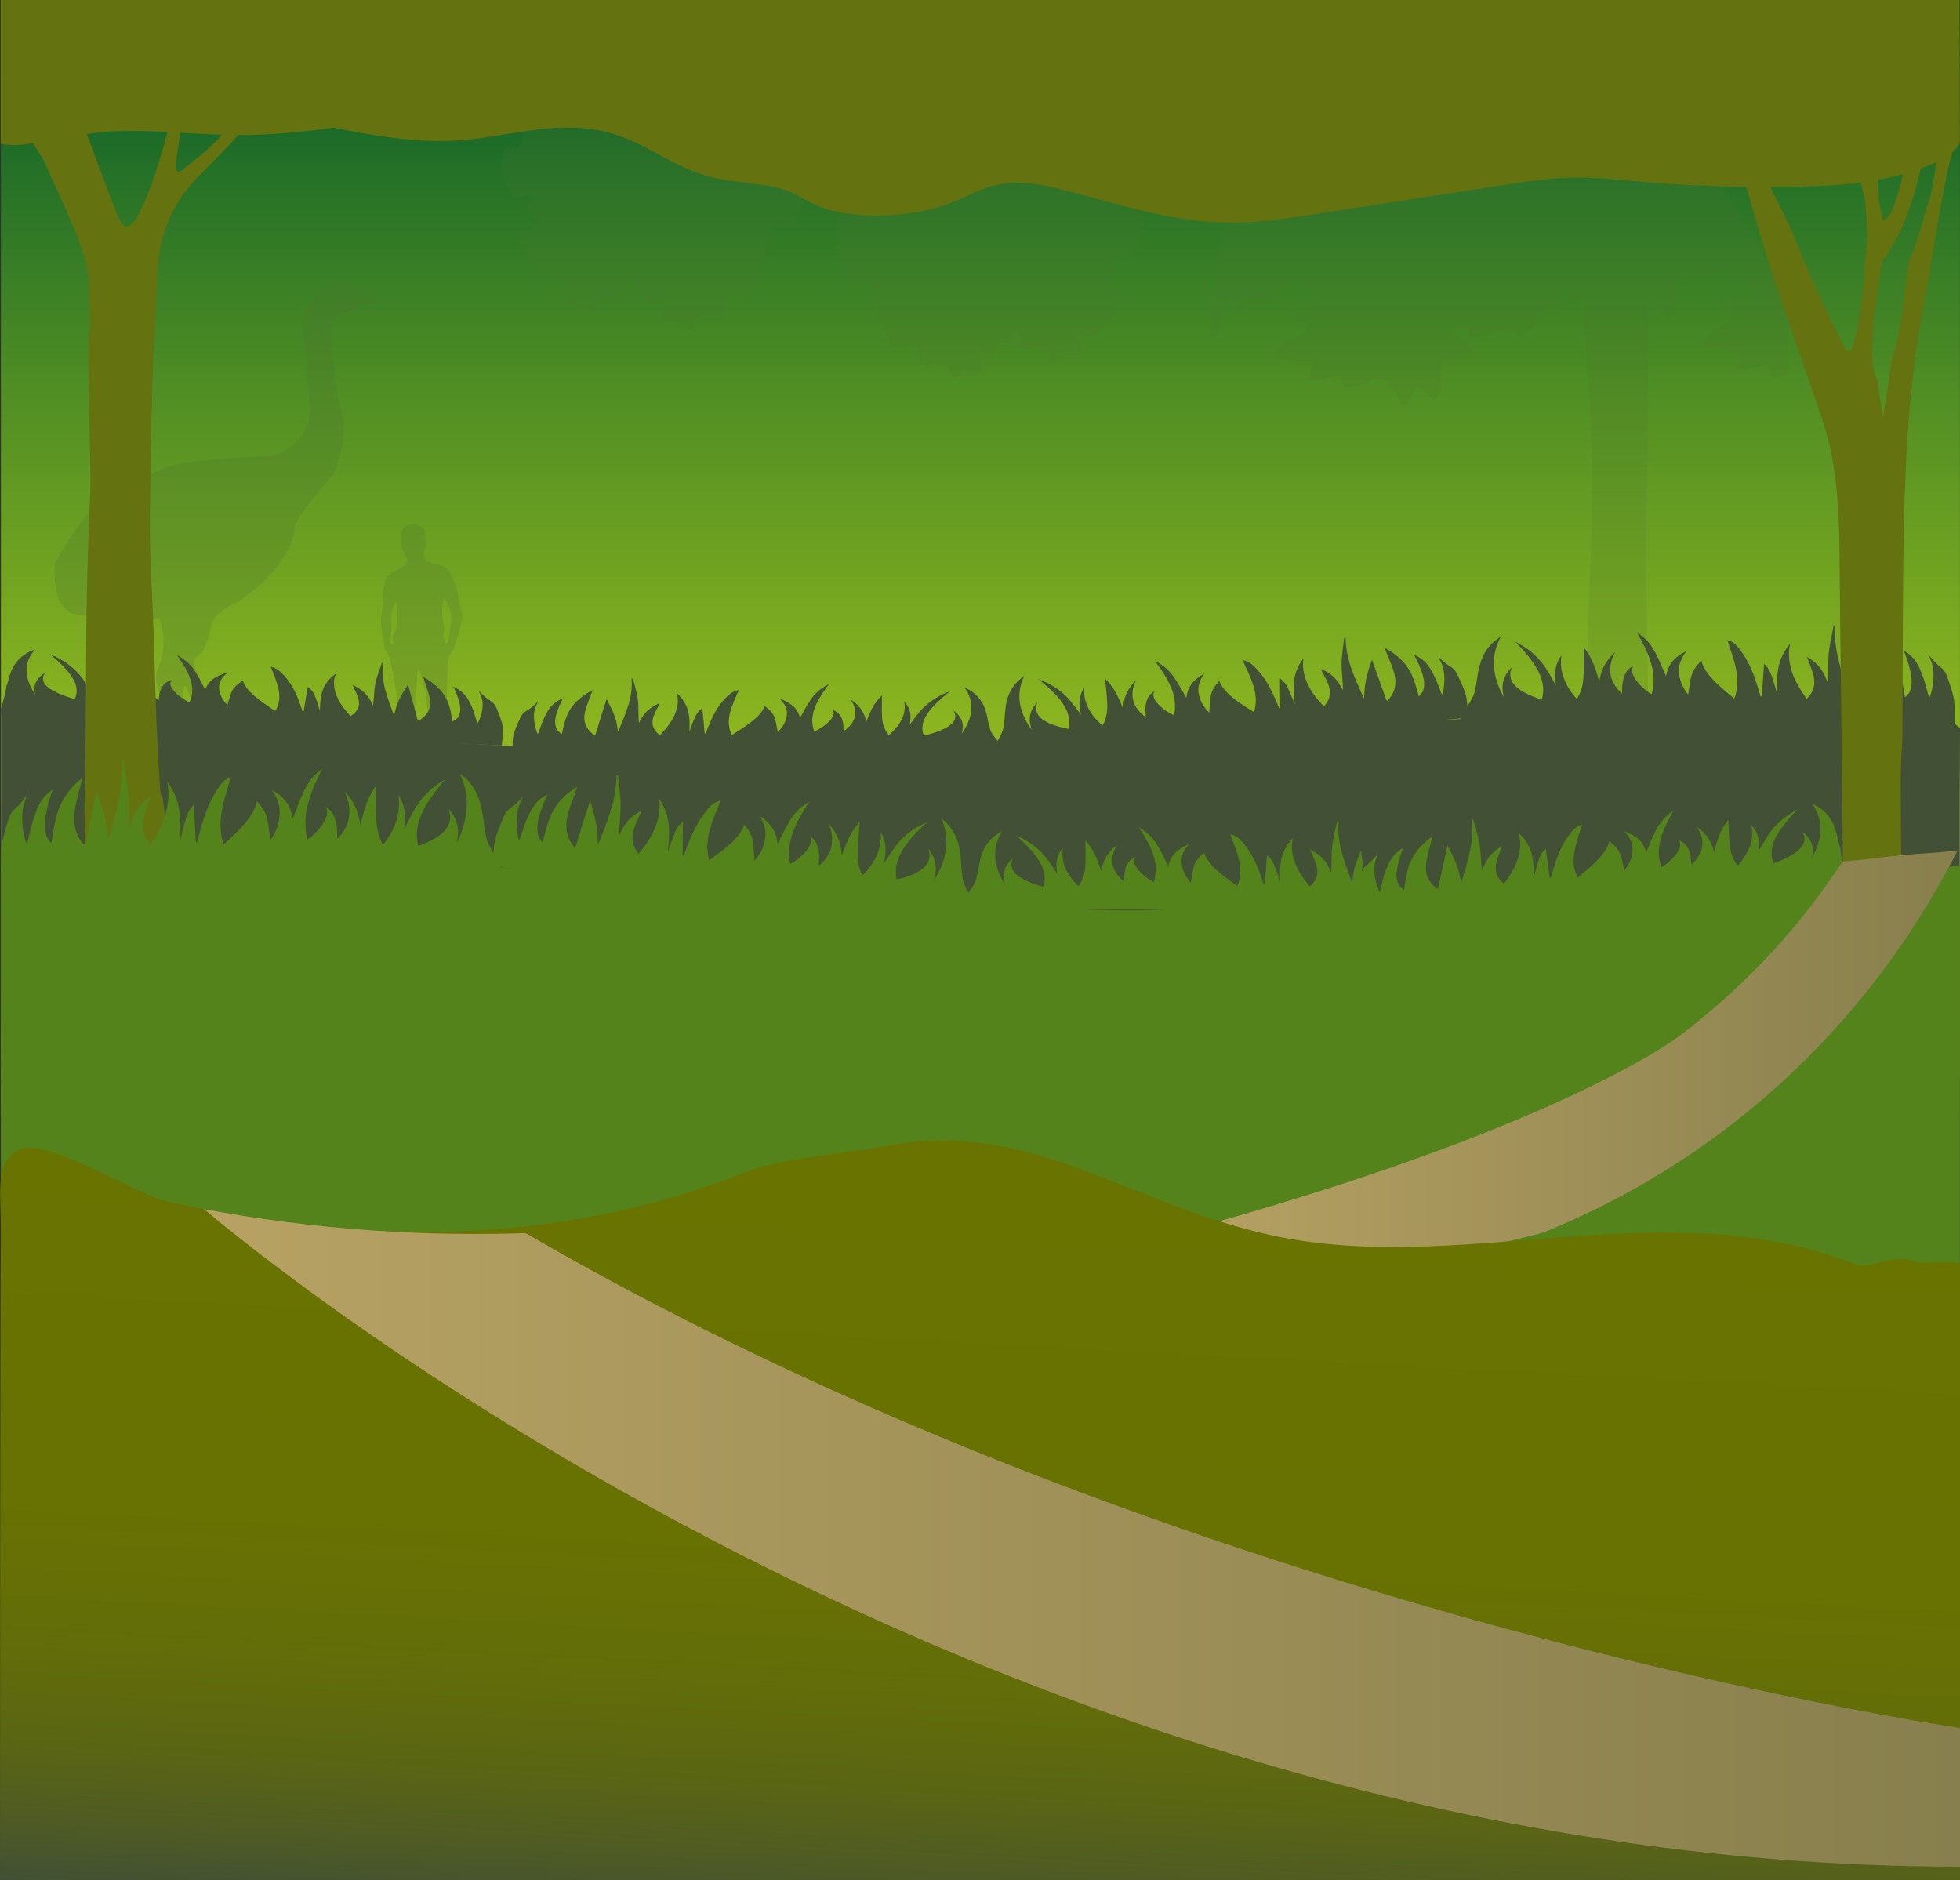 <?xml version="1.0" encoding="utf-8"?>
<!-- Generator: Adobe Illustrator 20.1.0, SVG Export Plug-In . SVG Version: 6.00 Build 0)  -->
<svg version="1.1" xmlns="http://www.w3.org/2000/svg" xmlns:xlink="http://www.w3.org/1999/xlink" x="0px" y="0px"
	 viewBox="0 0 1440.5 1382" style="enable-background:new 0 0 1440.5 1382;" xml:space="preserve">
<rect x="0" y="0" width="1440.5" height="1382" fill="#333333" stroke="none"/>
<style type="text/css">
	.st0{fill:url(#SVGID_1_);}
	.st1{opacity:0.25;enable-background:new    ;}
	.st2{fill:#4D752F;}
	.st3{opacity:0.16;fill:#4D752F;enable-background:new    ;}
	.st4{fill:#64720F;}
	.st5{fill:#425035;}
	.st6{fill:#54831B;}
	.st7{fill:url(#SVGID_2_);}
	.st8{fill:url(#SVGID_3_);}
	.st9{fill:url(#SVGID_4_);}
</style>
<g id="Layer_1">
	
		<linearGradient id="SVGID_1_" gradientUnits="userSpaceOnUse" x1="720.567" y1="109.549" x2="720.567" y2="902" gradientTransform="matrix(1 0 0 -1 0 902)">
		<stop  offset="0" style="stop-color:#E3FF15;stop-opacity:0.8"/>
		<stop  offset="1" style="stop-color:#00582B"/>
	</linearGradient>
	<polygon class="st0" points="0.7,0 1440.4,0 1440.5,792.5 0.7,792.5 	"/>
	<g class="st1">
		<path class="st2" d="M278.9,221c-2.5-3.1-4.4-7.1-15-8.1c0,0-11.1-11.1-26.1-2.6c0,0-15.2,10.7-15.2,27.8c0,0-1.3,4.4,1.5,12.6
			c0,0,2.3,41,3.9,47.5c1.6,6.5-3.4,30.7-29.1,37.1c0,0-67.5,1.4-81.5,10.2c-14,8.8-40.4,1.1-77,68.5c0,0-5.9,50,32.8,35.5
			c0,0,16.3-8,21,0.6c4.7,8.6,22.8,4.1,22.8,4.1s8,18.9-1.5,38.1c0,0-2.8,6.2,1.9,17.5c4.7,11.4,4.5,29.9,4.5,29.9
			c-0.5,3.7-5.6,6.4-7.9,9.2s1.2,5,0.7,4.5c-0.5-0.5,0.2-2,0.8-2.6c0.6-0.6,5-2.5,5-2.5c4.5-3.8,3.6,1.6,3.6,1.6l-1,5.7
			c0,5.4,8.5,6,8.5,6s7.2,8.8,8.2,12.1c1.1,3.3,6.3,2.6,6.3,2.6c1.8,2.4,6.4,3,6.4,3c3.3,3.3,4.1,0,4.1,0
			c0.4-10.9-7.8-11.5-7.8-11.5c-5.2-4.2-2.6-2.7-5.1-5.2c-2.5-2.5,0.5-1.4,0.5-1.4c6.1,2.8,6.6,1.2,13.4,2.3
			c6.8,1.1,10.5-2.8,10.5-2.8c10.4,0,9.5-1.3,9.5-1.3c-3.7-6-8.8-7.7-16.3-6.4c-7.5,1.3-12.7-0.8-12.7-0.8s2.9-1.4,5.1-2.3
			c2.2-1,6.8-4.4,6.8-4.4c1.3-4.5-7.6-3.8-7.6-3.8c-4.3,4.3-13.4,4.7-13.4,4.7s-2.3-1.2-2.3-7.8s-1.2-15-1.2-15s3.4-0.7,5-3.7
			c1.6-2.9,1.7-1.6,2.3,0.6s-0.5,4.9-0.5,4.9s-0.5,5.2,4,4.2c4.4-1.1,10.3,6,10.3,6l10,2.7c5.6-2.2,12,1.1,12,1.1
			c2.9-7.5-8.8-9-8.8-9l22-1.1l-0.4-3.3c-1.1-5.6-10.4-4.9-10.4-4.9l-11.7,0.9c0,0,8.4-5.6,6.9-8.5c-1.6-2.9-5.8-0.9-5.8-0.9
			s-6,2.9-8.4,4.1c-2.3,1.2-5.3-0.1-5.3-0.1s-20-29.2-12.9-33.5c7.2-4.3,10-18.8,10-18.8c0-14.3,20.1-21.7,20.1-21.7
			c33.2-21.7,42.1-45.9,42.1-54.2s28.7-39.8,28.7-39.8c13.4-33.8,5.4-41.8,1.9-64.1c-3.5-22.3-3.4-46.6-3.4-46.6s1.6-6.1,8.4-7.7
			s13.9-5.6,13.9-5.6s4.9-2.1,12.4-1.4C278.2,223.4,281.4,224.1,278.9,221z M139.1,518.6c-3.4,3.4-3.2,2.9-4,2.1
			c0,0-2.1-13.8,1.1-17C136.3,503.7,142.5,515.2,139.1,518.6z"/>
		<g>
			<g id="Wgju50.tif">
				<g>
					<path class="st2" d="M307,492.8c-0.1,1.2-0.2,2.5-0.3,3.7c-0.2,2.7-0.3,5.5-0.6,8.2c-0.3,3.8-0.9,7.6-1,11.4
						c-0.2,5.4,0,10.9,0.1,16.3c0.1,4.9,0.2,9.8,0.4,14.7c0.1,1.7,0.6,3.3,1,5c0.4,2,0.8,4.1,1.3,6.1c0.6,2.7,1.2,5.3,1.8,8
						c0.2,0.8,0.1,1.7,0.1,2.6c-0.1,3.7-0.1,3.7-3.9,3.9c-1,0.1-2.2,0.5-3,1.2c-2.2,1.9-7.9,2.8-10.3,1.4c-0.4-0.3-0.8-1.1-0.8-1.6
						c0.1-0.7,0.5-1.6,1.1-1.9c6-3.7,4.7-9.4,3.8-14.8c-0.9-5.6-2.5-11-3.5-16.6c-0.7-3.9-1.3-7.8-1.1-11.7
						c0.7-14.9-2.5-29.2-5.3-43.6c-0.4-2.2-2-4.1-3-6.1c-0.4-0.8-1.2-1.7-1.2-2.5c-0.8-9.1-4.4-17.8-1.8-27.3
						c1.2-4.7,0.3-9.9,0.8-14.8c0.5-6.1,2.1-11.7,8.4-14.6c2.2-1,4.2-2.3,6.3-3.5c2.7-1.6,3.3-4.2,2.3-7c-0.6-1.8-1.8-3.4-2.7-5.2
						c-0.2-0.4-0.7-0.8-0.7-1.2c-0.3-3.2-0.9-6.5-0.7-9.8c0.2-3.4,2.5-6.2,5.3-7.4c2.2-0.9,5.6-0.6,7.9,0.5c2.8,1.4,5.5,3.6,4.8,7.8
						c-0.2,1.1,0.8,2.4,0.8,3.5c0,1.9,0,4-0.8,5.5c-2.4,4.6-1.4,9.1,4.2,10.5c2.4,0.6,4.8,1.4,7.2,2c3.7,1,6.2,3.3,7.7,6.8
						c2.2,5.5,5.1,10.6,5.2,16.9c0.1,3.6,1.9,7.2,2.6,10.9c0.4,2.3,0.4,4.8-0.1,7c-1.4,5.9-3.2,11.6-5,17.4
						c-0.5,1.7-1.4,3.4-2.4,4.8c-3.7,5.2-3.1,11-3.1,16.9c0,9.6-0.5,19.1-0.8,28.7c-0.3,7.4-0.5,14.8-1.2,22.1
						c-0.4,4.1-0.5,8.2,0.4,12.2c0.1,0.6,0.3,1.2,0.1,1.7c-1,4.4-0.1,7.8,4,10.3c1.6,1,1,3-1,3.3c-3.4,0.5-7,1.4-10.2-1.2
						c-0.7-0.5-1.8-0.8-2.7-0.8c-2.8,0.1-3.3-1.6-3-3.7c0.3-2.6,0.8-5-0.6-7.8c-0.7-1.4,0.7-3.8,1.2-5.7c0.3-1.3,0.9-2.6,0.9-3.9
						c-0.1-5.4-0.4-10.7-0.5-16.1c0-0.8-0.1-1.6,0-2.3c0.6-3.6,0.3-7-0.9-10.6c-1.3-4.2-0.7-8.9-1.6-13.3c-1.2-5.7-3-11.2-4.6-16.7
						C307.6,492.7,307.3,492.8,307,492.8z M326.3,439.8c-0.2,0.8-0.3,1.2-0.4,1.6c-1.9,7.2-0.4,14.2,0.6,21.3
						c0.2,1.2,0.2,2.9-0.4,3.6c-2,2.3-2.3,4.7-1.8,7.4c3.6,0.4,5-1.6,5.5-4.4c0.6-3.7,0.8-7.4,1.6-11
						C332.9,451.4,330.5,445.6,326.3,439.8z M291.2,441.8c-1.8,4.2-3.9,7.5-3.6,11.8c0.2,2.7,0.4,5.5,0.2,8.2
						c-0.2,3.2-0.8,6.5-1,9.7c-0.1,0.8,0.6,1.6,1,2.4c0.3-0.1,0.6-0.2,0.9-0.3c0.1-0.6,0.3-1.3,0.2-1.9c-0.9-2.6-0.2-4.6,1-7
						c1.3-2.6,1.9-5.8,2-8.7C291.9,451.5,291.4,447.1,291.2,441.8z"/>
				</g>
			</g>
			<g>
				<path class="st2" d="M320.1,467.8c0.6,1.3,1.3,2.5,2.3,3.7c-0.3-2,0.2-4,1.3-5.7c0.3-0.4,0.8-0.9,1.2-0.7c0.4,0.1,0.5,0.6,0.7,1
					c1,3.3,1.9,6.9,0.7,10.2c-1.3-2.7-2.5-5.4-3.3-8.3c1.1,1.9,1.9,4.1,2.3,6.3"/>
			</g>
			<g>
				<path class="st2" d="M287.7,476.4c2.1-6.7,5.4-13,9.8-18.5"/>
			</g>
		</g>
	</g>
	<path class="st3" d="M1159.5,658.7c0.5-11.5,1.2-23.1,1.6-34.6c1-25.5,1.9-51,2.9-76.4c1.5-39.2,3-78.3,4.3-117.5
		c0.9-25,1.7-50,2.1-75c0.2-14.7-0.4-29.3-1.2-44c-1.3-22.5-3.2-45.1-4.9-67.6c-0.5-5.7-0.6-11.5,0.5-17.2c0.7-3.3-0.3-4.7-3.2-5.6
		c-0.5-0.2-1.2-0.3-1.8-0.5c-1.8-0.4-3.8-0.2-5.2-1.2c-1.9-1.4,0-4-0.3-6.1c-0.2-1.5-1-1.9-2-2.1c-2.7-0.5-6,3.2-6.2,7.3
		c0,0.7,0.1,1.5,0.1,2.2c0.2,2,1.8,4.4,0.2,6c-1.3,1.5-3.5,0.4-5.2,0.5c-2,0.1-4,0.3-5.9,0.9c-2.9,0.9-5,3-6.4,6.1
		c-0.5,1.3-1,2.6-1.6,3.9c-1.9,5-5.4,7.5-9.7,8.9c-1.2,0.4-2.3,0.2-3.2-1.2c-0.4-0.5-0.8-1.1-1.2-1.6c-2.5-3.3-5.6-3.9-8.7-2
		c-6.4,4-13.4,4.4-20.3,6c-0.6,0.2-1.2,0.2-1.8,0.2c-2.8,0.1-4-1.7-3.5-5c0.2-1.2,0.5-2.3,1-3.9c-5.1,0-9.6,1.6-14,2.6
		c-0.6,1.9,0.3,2.1,0.9,2.5c2.4,1.6,5,3.1,7.4,4.8c2.8,1.9,5.2,4.5,7.1,7.7c2.2,3.7,1.5,5.9-2.2,6.3c-2.6,0.3-5.2,0.1-7.8,0.2
		c-2,0.1-4,0-6,0.3c-5.7,1-7.1,3.3-6.4,10.2c0.3,2.9,0.5,5.7,0.5,8.6c0.2,3.3-0.9,6.1-2.2,8.9c-1.1,2.2-2.9,2.9-4.6,1.6
		c-1.5-1.2-2.8-2.6-4.2-4c-5.5-5.6-8.3-5-11.7,2.6c-0.7,1.7-1.2,3.5-2.5,4.9c-1.5,1.6-3.5,1.6-4.7-0.3c-0.5-0.7-0.9-1.6-1.4-2.3
		c-0.5-1-0.9-2.2-1.4-3.2c-5.3-11.4-12-14.5-22.1-9.6c-4.6,2.3-9.2,3.3-14,3.5c-0.6,0-1.2,0-1.8,0c-1.4-0.1-2.1-1.1-2.6-2.6
		c-0.5-1.9,1-4.8-1.2-5.7c-1.3-0.5-3.1,0.5-4.7,0.8c-4,0.8-7.8,1.6-11.8,2.4c-0.8,0.2-1.6,0.5-2.3,0.5c-2.6,0.1-4-2.4-3.1-5.4
		c0.7-2,1.6-3.9,2.2-5.9c0.5-1.6-0.2-2.8-1.6-2.9c-5.4-0.2-10.8-0.2-16.2-1.2c-3-0.6-5.9-1.3-8.8-2.1c-1-0.2-1.9-0.9-2-2.3
		c-0.2-1.3,0.5-2.3,1.3-3c4.6-4,9.4-7.2,14.5-10c2.9-1.6,5.7-3.2,8.5-4.7c-0.4-3.1-2.3-4.4-3.7-5.9c-1.6-1.8-3.3-3.5-4.8-5.4
		c-1.5-1.9-1-3.5,1-4.2c3.1-1.1,6.3-1.1,9.5-1.2c1.6-0.1,3.7,0.7,4.5-0.9c1.2-2.2-0.9-3.9-1.8-5.6c-2.2-4.4-4.4-8.5-6.8-12.7
		c-1.3-2.3-2.3-2.6-4.7-1.6c-5.5,2.4-10.4,6.1-15,10.4c-1.2,1.2-2.3,2.6-2.7,4.6c-0.3,1.2-0.7,2.3-1.2,3.3c-0.9,1.8-2.6,2.4-4.2,1.5
		c-1.1-0.6-2-1.5-3-2.3c-0.8-0.7-1.6-1.6-2.3-2.3c-4.4-3.8-7.6-3.1-10.6,2.3c-0.6,1.2-1.1,2.6-1.8,3.8c-1.8,3.2-4.2,3.4-6.4,0.5
		c-1.1-1.4-1.9-3.1-3-4.5c-1.9-2.4-4.1-3.8-6.9-3.6c-1.6,0.1-2.4,1.2-1.6,2.7c4.2,8.2,1.9,16.2-0.2,24.3c-0.4,1.5-1.6,2.1-2.8,2.3
		c-0.9,0.2-1.9,0.4-2.9,0.6c0-2.2,0.1-4.4,0-6.5c-0.3-6.4,0.6-12.5,2.3-18.4c1-3.5,1.4-7,1.2-10.6c-0.7-16.6,2.5-32.6,7.5-47.9
		c3.7-11.3,10.7-19,20.2-23.2c2.8-1.2,5.6-2.5,8.4-3.7c6.9-3,12.7-8.1,17.8-14.3c3.9-4.7,6.8-10.1,9.2-15.9
		c3.4-8,8.1-13.7,15.6-15.3c2.6-0.5,4.3-2.3,5.4-5.1c0.8-1.7,1.6-3.4,2.6-4.8c2.3-3.3,4.7-4,8-2.4c2.3,1.1,4.3,2.6,6.5,3.7
		c3.3,1.7,6,0,6.5-4.4c0.3-2.3,0.2-4.8,0.2-7.2c0-2.4,0-4.8,0-7.2c0.2-6.5,1.8-8.9,7.2-10.3c2.7-0.7,5.5-1,8.2-1.7
		c1.6-0.4,3.1-0.9,4.6-1.6c2.8-1.3,3.4-4.9,1.4-7.6c-0.4-0.5-0.9-1.1-1.3-1.5c-4.2-3.3-8-7.3-13-8.8c-0.8-0.2-1.6-0.5-2.3-1
		c-2.5-1.4-3.2-4.5-1.4-7.1c2.8-4.3,6.6-7.1,11-8.1c5.7-1.3,11.4-2.2,17.2-3.1c1.8-0.3,3.6-0.1,5.4-0.1c2.7,0,5.1,1.2,7.1,3.3
		c1,1.1,1.9,2.5,3,3.5c3.3,3.1,3.6,7.3,3.1,11.7c-0.4,3.6-2.1,5.6-5.2,5.7c-1.8,0.1-3.6-0.1-5.4-0.5c-2.8-0.8-5.5-0.8-8.3-0.6
		c-1.2,0.1-2.3,0.6-3.3,1.6c-1.2,1.2-1.7,2.7-1.3,4.5c0.3,1.4,0.9,2.6,1.3,4c1.1,4,0.2,6.4-3,8.2c-1.2,0.7-2.6,1.2-3.9,1.9
		c-3.9,2.3-4.2,5-1.2,8.9c1.5,1.9,3.3,3.4,5.1,5c1.9,1.6,3.9,3.4,5.7,5.3c2.6,2.6,3.1,6,1.8,9.8c-1.1,3.1-2.2,6.2-3.2,9.3
		c-1.2,3.9-0.1,5.9,3.4,6.2c3.8,0.3,7.6,0.2,11.3-1.6c1.6-0.8,3.4-1.5,5.1-2c3.6-1.1,6.3,0.2,8.2,3.9c0.9,1.6,1.4,3.4,2.3,5.1
		c1.6,3.3,3.7,4,6.6,2.2c3.1-1.9,5.4-4.9,7.1-8.5c1.9-4.2,3.4-8.7,4.4-13.4c0.9-4.4,2.9-5.4,6.2-3.2c7.4,4.8,14.7,3.5,22.1,0.4
		c5.1-2.2,9.9-5.2,15.2-6.4c0.8-0.2,1.6-0.5,2.3-0.7c7.3-1.6,13.5,0.3,17.9,8c0.7,1.2,1.3,2.4,2.1,3.5c1.9,2.8,4.4,3,7.1,2.3
		c1-0.3,1.8-1.1,2.3-2.2c0.8-1.4,1.3-3,2.2-4.4c2.8-4.7,5.3-5.7,9.8-3.4c1.3,0.6,2.5,1.5,3.8,2.1c4.4,2,8.1,0.2,9.5-5.4
		c0.9-3.8,2.1-7.3,4.7-9.7c2.8-2.5,6-3.8,9.5-4.2c2.2-0.2,4.4-0.2,6.6,0c3.3,0.2,4.3,1.3,4.7,5.2c0.1,0.9,0,1.9,0.2,2.9
		c0.6,5.1,2.9,6.8,7.2,5.5c0.8-0.2,1.6-0.5,2.3-0.9c4.3-1.9,8.7-1.2,13.1-1.1c1.7,0,2.9,1.3,3.8,3c4.4,8.3,9.6,16,13,25.1
		c0.7,1.9,2,3.6,3.3,5.1c4,4.9,6.3,11,9.2,16.9c0.7,1.4-0.1,3-1.5,3.1c-3.3,0.5-4.8-0.3-6.4-3.8c-1.1-2.3-1.6-4.9-2.3-7.5
		c-1.1-4.8-5.1-7.7-9.2-6.8c-1.2,0.2-2.3,1.9-2.3,3.7c0,1.8,0.5,3.3,1.2,4.7c0.9,1.9,2.2,3.5,3.7,4.7c2.6,1.9,4.7,4.5,6.3,7.5
		c2.3,4.4,6.1,6.3,11.6,3.6c4.3-2.2,5.2-1.9,8.3,2c0.7,0.9,1.4,1.8,1.9,2.8c6.8,13.3,14.8,25.6,22.4,38.3
		c6.7,11.3,13.2,22.9,18.1,35.7c3.5,9.1,5.1,18.6,5.5,28.6c0.2,4.6,0,9.2,0.1,13.7c0,1.7-0.2,3.5,0.2,5.1c1.2,4.9,0.4,9.5-1.3,13.9
		c-2.3-0.6-4.4,0.5-6.4,1c-3.8,0.9-6.4,0.8-6.8-5.7c-0.2-2.7-0.8-3-3.2-2.5c-3.6,0.8-7.1,1.6-10.6,2.3c-1.6,0.3-3.2,0.7-4.7,0.8
		c-4,0.2-5.6-2.4-3.9-6.8c0.6-1.5,1.3-3,1.9-4.5c0.4-1.2-0.3-2.5-1.4-2.6c-0.8-0.1-1.6,0-2.4,0c-6.8,0.3-13.5-1-20.2-2.7
		c-1.3-0.3-2.6-0.9-4-1.6c-1-0.5-1.3-2.8-0.5-3.7c0.5-0.7,1.2-1.3,1.9-1.8c3.3-2.4,6.4-4.9,9.8-7c3.5-2.3,7.2-4,10.9-6.1
		c1.9-1.1,2.1-2.5,0.3-4.3c-1.4-1.4-2.9-2.6-4.1-4.1c-2.4-3-1.6-7.4,1.9-8.5c1.7-0.5,3.6-0.5,5.4-0.6c3.2-0.2,6.4-0.1,9.6-0.2
		c0.9,0,1.3-0.9,1.2-1.9c-0.9-5.7-2.8-7.8-7.5-8.3c-0.8-0.1-1.6-0.1-2.3-0.2c-1.1-0.3-1.8-1.1-1.7-2.5c0-0.9,0.2-1.9,0.2-2.9
		c0-2.4-0.5-3.2-2.4-2.9c-4.7,0.8-9.5,1.6-14.2,2.5c-7.1,1.3-14.2,2.9-21.4,2.3c-1.4-0.1-2.8,0.1-4.1,0.5c-2.9,0.9-3.7,3-3,6.5
		c0.5,2.3,1.7,4.4,1.4,6.9c-0.5,3.6-0.9,7.1-1.6,10.6c-1.2,5.9-4.3,7.1-8.4,3.2c-1.6-1.5-3-3.1-4.6-4.7c-1.2-1.2-2.6-2-4.4-2
		c-1.4,0-2.3,0.9-2.4,2.5c-0.1,2.2-0.1,4.4-0.1,6.5c-0.1,24-0.1,48.1-0.2,72.1c-0.3,30.3-1.1,60.6-1.1,90.9
		c0,34.4,0.2,68.8,1.1,103.2c1.2,48.6,2,97.1,3,145.7c0.1,2.4-0.1,4.8-0.2,7.1c-1.4-1.4-1-3.6-1.6-5.3c-0.3-1-1.2-1.3-1.9-0.9
		c-0.7,0.5-1.3,1.1-1.9,1.8c-4.9,5.7-10.8,8.9-17.3,10.8c-1.9,0.6-4,0.8-5.9,0.8c-5.6-0.1-11.2,0.2-16.7-0.5
		C1165.9,659.4,1162.7,658.8,1159.5,658.7z"/>
	<path class="st4" d="M1238.1,773.2c0.3,0,0.5,0.1,0.8,0.1c2.1,3.1,4.3,6.2,6.4,9.2c0.1,0.2,0.2,0.4,0.2,0.6c-0.3,2.3-0.7,4.5-1,6.8
		c0.7-2.6,4.5-4.6,6.8-6.5c3.2-2.6,6.5-5.3,9.3-8.3c6.5-7,6.4-15.6,10.5-23.7c2.9-5.9,3.5-13.4-0.5-19c-3.2-4.5-9.7-5.2-12.5,0.3
		c-1.7,3.4-3.3,6.7-4.5,10.3c-0.9,2.6-1.2,5.5-2.2,7.9c-1.7,4.5-7.9,8.2-11.6,11.2c-5.4,4.4-9.8,9.2-11.3,16.2
		c-1.5,7.2-0.4,22.6,10.2,21.7c6.3-0.6,8.6-8.3,8.5-13.7C1247.1,781.7,1244.4,772.6,1238.1,773.2L1238.1,773.2z"/>
	<path class="st4" d="M1207.5,179.9"/>
	<path class="st3" d="M632.9,125.1c4.8-0.3,9.6,0.1,14.4,0.4c9.3,0.5,18.5,1,27.8,1.5s18.5,1,27.8,1.5c7,0.4,14,0.8,21.1,1.1
		c16.8,0.8,33.5,1.5,50.3,2.3c15.6,0.7,31.3,1.2,46.9,1.9c0.3,0,0.6,0.1,0.9,0.2c0.4,1.7,0.7,3.5,1.1,5.1c0.5,1.9,0.9,3.7,0.9,5.7
		c0,2.3,0.6,4.4,1.3,6.6c1.1,3.6,3.2,4.8,6.9,4.3c0.3,0,0.6-0.1,0.9-0.2c2.9-1,4.2-0.4,5.3,2.9c2.3,7.1,1.4,13.9-2,20.4
		c-1.3,2.5-2.9,5-4.5,7.4c-2.3,3.5-3.5,3.8-7.7,2.6c-0.8-0.2-1.5-0.5-2.3-0.7c-1.2-0.4-2.2-0.3-3,0.7s-0.8,2.4,0,3.6
		c0.6,0.9,1.5,1.7,2.1,2.6c0.8,1,0.7,2.2-0.4,3c-1,0.8-2.1,1.4-3.2,2c-1.3,0.7-2.2,1.9-2.7,3.3c-1,2.9-0.1,5,2.6,6.3
		c2.3,1.1,4.7,2.1,6.9,3.3c1.5,0.8,2.4,2,2.5,3.8c0.1,1.7-0.6,2.7-2.1,3.3c-0.6,0.2-1.3,0.3-1.9,0.4c-1,0.3-1.6,1-1.6,2.1
		c-0.1,1-0.1,1.9-0.1,2.9c0,1.3-0.5,2.5-1.1,3.6c-3.5,6-7.8,11.3-13.7,15.2c-1.5,1-2.8,2.1-4.3,3.1c-1.3,0.9-2.7,0.9-4,0
		c-1.1-0.7-2-1.5-3.1-2.2c-0.7-0.4-1.5-0.6-2.3-0.1c-0.9,0.6-1.2,1.5-1,2.5c0.2,1.1,0.7,2.1,1.1,3.1c0.7,1.8,1.6,3.5,2.1,5.4
		c0.9,3.2-0.6,5.2-4,5.5c-0.6,0.1-1.3,0.1-1.9,0c-3.3-0.3-6.4,0.6-9,2.6c-2.3,1.7-4.8,2.4-7.7,2.2c-0.3-0.6-0.7-1.3-1-1.9
		c-0.9-6-2.9-7.8-8.7-7.8c-2.7,0-5.4,0.1-8.1,0.1c-1.1,0-2.2-0.1-3.3-0.3c-2.2-0.5-3-1.6-2.5-3.8c0.3-1.4,0.8-2.8,0.7-4.2
		c-0.2-2.4-2.1-4.5-4.5-4.9c-0.9-0.2-2.1,0.6-2.1,1.5c0,1.1,0.2,2.2,0.4,3.3c0.3,2.3-0.4,3.3-2.7,3.5c-1.1,0.1-2.2,0-3.3,0.1
		c-3.5,0.2-4.5,1.1-5.1,4.4c-0.1,0.6-0.1,1.3-0.2,1.9c-0.3,1.4-1.2,2.1-2.7,2.3c-1.8,0.2-3.1-0.6-4.2-1.8c-1.2-1.3-2.3-2.7-3.9-3.5
		c-1.6-0.9-3.4,0.2-3.4,2c0,2.2,1,4,2.7,5.3c0.1,0.9,0.1,1.9,0.3,2.8c0.3,1.6,0.8,3.1,0.6,4.7c-0.2,2-1,2.9-3,3
		c-1.4,0-2.9,0-4.2-0.4c-2.8-0.8-5,0-7,1.9c-0.7,0.6-1.4,1.3-2.2,1.9c-2.4,1.6-4.1,1.3-5.5-1.2c-0.5-0.8-0.8-1.7-1.2-2.6
		c-1.1-2.5-3-4-5.7-4.7c-1.9-0.5-3.7-0.7-5.6-0.2c-2.2,0.6-4.4,0.5-6.6,0.4c-1.5,0-2.8-0.3-4.1-1.1c-0.9-0.5-1.4-1.3-1.3-2.3
		c0.1-0.8,0.3-1.6,0.5-2.3c0-0.8,0.1-1.6,0-2.4c-0.5-4.2-2.8-6.2-7.1-6.2c-1.3,0-2.5,0.2-3.8,0.5c-2.4,0.5-4.8,0.5-7.2,0.3
		c-2.5-0.2-3.9-1.5-3.9-4c-0.1-2.7-0.6-5-2.8-6.8c-1.3-1.1-1-2.5-0.6-4c0.9-3.4-0.2-6-3.3-7.6c-0.3-0.1-0.6-0.3-0.8-0.5
		c-2.2-1.4-2.5-2-1.2-4.3c1.2-2.2,1.1-4.2,0.1-6.4c-0.5-1-1-2-1.5-3c-0.9-1.7-1.5-3.5-1-5.5c1-3.8-3.5-6.4-6.4-5.6
		c-1.1,0.3-2.1,0.6-3.2,1c-2.8,0.9-5.7,0.8-8.6,0.4c-1.6-0.2-2.4-1.6-1.9-3.2c0.4-1.4,1-2.7,1.3-4.1c0.3-1.1,0-2.3-1.2-2.9
		c-2.3-1-3.1-3.1-4-5.2c-1.6-3.9-2.6-7.8-2.5-12.1c0.2-5.4,0.1-10.9,0-16.3c0-2.8,0.4-5.4,2.1-7.7c2.1-2.8,2.9-5.9,2.8-9.4
		c-0.1-5.7,1.4-6.8,6.9-5.9c0.8,0.1,1.6,0.4,2.3,0.4c0.9,0,1.5-0.6,1.8-1.4c0.3-0.9-0.1-1.6-0.9-2c-1.3-0.6-2.7-1-4.1-1.1
		c-1-0.1-1.9-0.1-2.9-0.3c-1.8-0.4-2.4-2.3-1.4-3.7c1.1-1.6,2.8-2.6,4.5-3.4C629.2,129,631.5,127.5,632.9,125.1z"/>
	<path class="st3" d="M575.5,75.2c-4.8-0.3-9.6,0.1-14.4,0.4c-9.3,0.5-18.5,1.1-27.8,1.6s-18.5,1.1-27.8,1.6c-7,0.4-14,0.9-21.1,1.2
		c-16.8,0.9-33.5,1.6-50.3,2.5c-15.6,0.8-31.3,1.3-46.9,2.1c-0.3,0-0.6,0.1-0.9,0.2c-0.4,1.9-0.7,3.8-1.1,5.6
		c-0.5,2.1-0.9,4.1-0.9,6.3c0,2.5-0.6,4.8-1.3,7.3c-1.1,4-3.2,5.3-6.9,4.7c-0.3,0-0.6-0.1-0.9-0.2c-2.9-1.1-4.2-0.4-5.3,3.2
		c-2.3,7.8-1.4,15.3,2,22.4c1.3,2.7,2.9,5.5,4.5,8.1c2.3,3.8,3.5,4.2,7.7,2.9c0.8-0.2,1.5-0.5,2.3-0.8c1.2-0.4,2.2-0.3,3,0.8
		s0.8,2.6,0,4c-0.6,1-1.5,1.9-2.1,2.9c-0.8,1.1-0.7,2.4,0.4,3.3c1,0.9,2.1,1.5,3.2,2.2c1.3,0.8,2.2,2.1,2.7,3.6
		c1,3.2,0.1,5.5-2.6,6.9c-2.3,1.2-4.7,2.3-6.9,3.6c-1.5,0.9-2.4,2.2-2.5,4.2c-0.1,1.9,0.6,3,2.1,3.6c0.6,0.2,1.3,0.3,1.9,0.4
		c1,0.3,1.6,1.1,1.6,2.3c0.1,1.1,0.1,2.1,0.1,3.2c0,1.4,0.5,2.7,1.1,4c3.5,6.6,7.8,12.4,13.7,16.7c1.5,1.1,2.8,2.3,4.3,3.4
		c1.3,1,2.7,1,4,0c1.1-0.8,2-1.6,3.1-2.4c0.7-0.4,1.5-0.7,2.3-0.1c0.9,0.7,1.2,1.6,1,2.7c-0.2,1.2-0.7,2.3-1.1,3.4
		c-0.7,2-1.6,3.8-2.1,5.9c-0.9,3.5,0.6,5.7,4,6c0.6,0.1,1.3,0.1,1.9,0c3.3-0.3,6.4,0.7,9,2.9c2.3,1.9,4.8,2.6,7.7,2.4
		c0.3-0.7,0.7-1.4,1-2.1c0.9-6.6,2.9-8.6,8.7-8.6c2.7,0,5.4,0.1,8.1,0.1c1.1,0,2.2-0.1,3.3-0.3c2.2-0.5,3-1.8,2.5-4.2
		c-0.3-1.5-0.8-3.1-0.7-4.6c0.2-2.6,2.1-4.9,4.5-5.4c0.9-0.2,2.1,0.7,2.1,1.6c0,1.2-0.2,2.4-0.4,3.6c-0.3,2.5,0.4,3.6,2.7,3.8
		c1.1,0.1,2.2,0,3.3,0.1c3.5,0.2,4.5,1.2,5.1,4.8c0.1,0.7,0.1,1.4,0.2,2.1c0.3,1.5,1.2,2.3,2.7,2.5c1.8,0.2,3.1-0.7,4.2-2
		c1.2-1.4,2.3-3,3.9-3.8c1.6-1,3.4,0.2,3.4,2.2c0,2.4-1,4.4-2.7,5.8c-0.1,1-0.1,2.1-0.3,3.1c-0.3,1.8-0.8,3.4-0.6,5.2
		c0.2,2.2,1,3.2,3,3.3c1.4,0,2.9,0,4.2-0.4c2.8-0.9,5,0,7,2.1c0.7,0.7,1.4,1.4,2.2,2.1c2.4,1.8,4.1,1.4,5.5-1.3
		c0.5-0.9,0.8-1.9,1.2-2.9c1.1-2.7,3-4.4,5.7-5.2c1.9-0.5,3.7-0.8,5.6-0.2c2.2,0.7,4.4,0.5,6.6,0.4c1.5,0,2.8-0.3,4.1-1.2
		c0.9-0.5,1.4-1.4,1.3-2.5c-0.1-0.9-0.3-1.8-0.5-2.5c0-0.9-0.1-1.8,0-2.6c0.5-4.6,2.8-6.8,7.1-6.8c1.3,0,2.5,0.2,3.8,0.5
		c2.4,0.5,4.8,0.5,7.2,0.3c2.5-0.2,3.9-1.6,3.9-4.4c0.1-3,0.6-5.5,2.8-7.5c1.3-1.2,1-2.7,0.6-4.4c-0.9-3.7,0.2-6.6,3.3-8.4
		c0.3-0.1,0.6-0.3,0.8-0.5c2.2-1.5,2.5-2.2,1.2-4.7c-1.2-2.4-1.1-4.6-0.1-7c0.5-1.1,1-2.2,1.5-3.3c0.9-1.9,1.5-3.8,1-6
		c-1-4.2,3.5-7,6.4-6.2c1.1,0.3,2.1,0.7,3.2,1.1c2.8,1,5.7,0.9,8.6,0.4c1.6-0.2,2.4-1.8,1.9-3.5c-0.4-1.5-1-3-1.3-4.5
		c-0.3-1.2,0-2.5,1.2-3.2c2.3-1.1,3.1-3.4,4-5.7c1.6-4.3,2.6-8.6,2.5-13.3c-0.2-5.9-0.1-12,0-17.9c0-3.1-0.4-5.9-2.1-8.5
		c-2.1-3.1-2.9-6.5-2.8-10.3c0.1-6.3-1.4-7.5-6.9-6.5c-0.8,0.1-1.6,0.4-2.3,0.4c-0.9,0-1.5-0.7-1.8-1.5c-0.3-1,0.1-1.8,0.9-2.2
		c1.3-0.7,2.7-1.1,4.1-1.2c1-0.1,1.9-0.1,2.9-0.3c1.8-0.4,2.4-2.5,1.4-4.1c-1.1-1.8-2.8-2.9-4.5-3.7C579.2,79.6,576.9,78,575.5,75.2
		z"/>
	<g>
		<path class="st5" d="M1440.3,582.4v236.9H0.5l0.3-299.2c87.1,11.7,196.6,17.5,320.1,25.1c56.5,3.5,120.7,6,125.2,6.2c0,0,0,0,0,0
			c71.9,0,144.7,3.9,161.2,4.1c69.2,0.7,101.8-5.4,289.6-17.4c56.9-3.6,105.6-6.4,125.2-7.4c94.9-4.9,234.6-7.6,418.4,4.5
			L1440.3,582.4z"/>
		<g>
			<path class="st5" d="M350.8,531.6c-1.5-4.6-2.5-9.1-4.7-13.6c-2.2-4.5-4.2-9-12.9-13.4c1.1,2.6,2.4,5.2,3.2,7.7
				c1.6,5.1,3.1,10,0.3,14.8c-0.7,1.1-2.3,2.2-4.1,3.2c-2.1-10.9-2.4-21.8-21.6-32.9c1.8,5.7,4,11.2,5,16.6
				c0.9,5.5-0.7,10.8-7.9,15.5c-0.3-0.1-0.8-0.1-1.1-0.1c-2.4-8.8-4.7-17.6-7.1-26.3c-1.4,2.4-3.2,4.8-4.5,7.3
				c-1.4,2.5-2.8,5.2-3.7,7.7c-1,2.6-1.3,5.2-2.1,7.7c-4.9-12.9-10.1-26-7.8-38.6c-0.4-0.1-0.8-0.1-1.1-0.1
				c-1.7,5.3-3.9,10.3-4.9,15.6c-1,5.3-0.8,10.6-1.7,15.9c-2.3-5.1-4.6-10.1-15-15.3c3.3,8.1,9.5,16-1.5,23
				c-4.9-5.3-8.6-10.5-10.5-15.7c-1.9-5.3-2.4-10.4-0.3-15.5c-11.4,8.4-11.4,17.9-11.7,27.2c-0.9-3-1.7-5.9-2.9-8.8
				c-1.1-3-2.1-5.8-6-8.7c-1.1,5.9-1.9,11.8-3,17.9c-0.2-0.1-0.6-0.1-0.9-0.1c-0.7-1.7-1.1-3.4-1.8-5.2c-2.8-7.6-6-15.4-13.8-23.1
				c-2.3-2.2-4.7-3.5-7.7-4.3c4.2,11,9.9,22.2,3.3,32.6c-10.8-7.3-21.7-14.6-23.7-22.3c-4.8,2.7-7.4,5.6-8.6,8.7
				c-1.2,3.1-1.8,6.1-2.8,9.3c-4.1-4.2-5.9-8.3-6.2-12.4c-0.3-4.2,1.7-8,6.6-11.7c-12,3.3-15.1,8-16.8,12.9
				c-2.2-4.2-4.1-8.5-6.9-12.8c-2.6-4.4-6.2-8.6-13.8-12.8c8.3,11.7,14.7,23.4,9.1,34.8c-7.4-3.7-17.9-12.5-12.6-16.6
				c-4.1,1.2-5.8,2.8-7,4.5c-1.2,1.7-1.8,3.4-2.3,5.2c-0.5,1.7-0.2,3.6-0.8,5.3c-10.4-8.1-9.9-15.8-3.8-23.2
				c-8.3,4.7-11.6,9.9-13.1,15.4c-2.3-6.5-4.2-13.1-10.8-19.7c-0.3,4.8-0.4,9.5-0.9,14.2c-0.5,4.7-1.6,9.5-6.1,13.8
				c-9.3-8.4-12.5-16.6-10.2-24.6c-6,5.1-6.2,10.5-5.3,16.1c-6.3-8.8-10.7-17.7-29.6-26c12.9,11,23.8,22.2,18.1,33.1
				c-20.6-6.1-26.5-12.5-21.6-19.3c-7.9,4.9-8.8,10.4-7.3,16.1c-7.7-11.7-9.3-22.8,0-33.5c-1.9,1-4.3,1.8-5.9,2.8
				c-6.6,3.9-9.5,8.3-11.5,12.8c-1.5,3.3-2.2,6.9-3.2,10.3c0,0.3-0.4,0.6-0.6,0.9c-0.4,7.1-3.9,13.9-4.4,20.9
				c1.7,0.1,4.2,0.3,7.3,0.5c103.6,7.1,115.9,19.5,177.9,23.4c60.6,3.8,73.5-6.6,177.8-1.1c2.2,0.1,4,0.2,5.3,0.3
				c0.1-0.4,0.3-0.8,0.3-1.1c0.3-4.2,1.1-8.5,0.6-12.7c-0.7-4.4-2.7-9-4.5-13.5c-2.3-5.3-3.7-4.1-9.7-9.5c-3-2.6-4.5-5.3-1.9,0.1
				C357.3,520,351.4,531.8,350.8,531.6z"/>
			<path class="st5" d="M1417.8,512.7c-1.8-6-3-11.8-5.4-17.7c-2.4-5.9-4.6-11.7-13.2-16.8c1.2,3.4,2.6,6.6,3.5,10
				c1.8,6.5,3.5,13,1.1,19.6c-0.5,1.6-2.1,3.1-3.7,4.7c-2.6-14.3-3.6-28.8-22.7-42c2.1,7.5,4.6,14.6,5.8,21.7
				c1.1,7.3,0,14.3-6.7,21.2c-0.3,0-0.7,0-1,0c-2.7-11.4-5.5-23-8.3-34.3c-1.2,3.2-2.8,6.6-3.9,10c-1.2,3.6-2.4,7.2-3.1,10.7
				s-0.9,7-1.5,10.5c-5.5-16.8-11.3-33.7-9.9-50.7c-0.4,0-0.7,0-1.1,0c-1.3,7-3.1,14-3.7,21c-0.6,7.1-0.1,14.2-0.7,21.3
				c-2.5-6.6-5-13.1-15.3-19.1c3.7,10.5,10.1,20.7-0.1,30.8c-4.9-6.6-8.8-13.2-11-20c-2.1-6.9-2.9-13.6-1.2-20.5
				c-10.4,12.1-9.9,24.7-9.6,37.2c-1-3.9-2-7.7-3.3-11.4c-1.3-3.7-2.4-7.5-6.3-11c-0.6,8-1.1,15.9-1.7,24c-0.2,0-0.5,0-0.8,0
				c-0.8-2.4-1.4-4.6-2.1-6.8c-3.2-10-6.7-20-14.7-29.6c-2.3-2.8-4.7-4.3-7.7-5.1c4.6,14.3,10.8,28.6,5.1,43
				c-10.8-8.9-21.7-17.7-24.1-27.7c-4.4,3.9-6.8,8-7.7,12.2c-1,4.2-1.4,8.3-2.1,12.6c-4.2-5.2-6.2-10.5-6.7-16
				c-0.5-5.6,1.3-10.9,5.7-16.1c-11.3,5.5-14,12-15.3,18.6c-2.4-5.5-4.5-11-7.4-16.5c-2.8-5.5-6.5-10.9-14-15.8
				c8.6,15,15.5,29.9,10.8,45.5c-7.3-4.2-17.9-15.2-13.1-21c-3.8,2-5.4,4.2-6.4,6.5c-1.1,2.3-1.6,4.7-1.9,7c-0.3,2.3,0,4.8-0.4,7.1
				c-10.5-9.8-10.5-20.1-5-30.5c-7.7,6.9-10.5,14.2-11.6,21.6c-2.5-8.4-4.8-17-11.5-25.2c0,6.4,0.2,12.6,0,19c-0.2,6.4-1,12.8-5,19
				c-9.4-10.4-13-21.1-11.3-32c-5.4,7.3-5.2,14.6-4.1,22c-6.5-11.2-11.3-22.6-29.9-32.1c13.1,13.6,24.2,27.5,19.5,42.6
				c-20.2-6.5-26.1-14.4-21.9-23.9c-7.3,7.2-7.9,14.6-6,22.1c-8.2-14.9-10.3-29.7-2.1-44.6c-1.9,1.5-4.1,2.8-5.6,4.2
				c-6.1,5.7-8.7,11.8-10.2,17.9c-1.3,4.6-1.7,9.3-2.5,14c0,0.4-0.3,0.8-0.5,1.2c0,9.5-12,18.8-12,28.2c1.4,0,14.8,0,16.1,0
				c114.2,0,227.8,2.4,342,2.4c1.7,0,8.2-0.6,10.1-0.6c0,0-3.9-3.1-3.9-3.5c0-5.6,0.1-11-0.4-16.6c-0.9-5.8-3-11.7-5.1-17.5
				c-2.5-6.9-3.8-5.2-9.9-11.8c-3-3.2-4.7-6.7-1.9,0.3C1423.6,496.7,1418.7,513,1417.8,512.7z"/>
			<path class="st5" d="M1059.7,510.5c-2.1-5.2-3.8-10.4-6.5-15.4c-2.7-5-5.3-10.1-14-13.9c1.5,2.9,3,5.7,4.2,8.7
				c2.3,5.7,4.4,11.4,2.6,17.5c-0.4,1.4-1.7,3-3.2,4.5c-3.7-12.6-5.7-25.4-25.2-35.7c2.5,6.6,5.5,12.7,7.2,19
				c1.6,6.5,1.1,12.9-4.8,19.6c-0.3,0-0.7,0.1-1,0.1c-3.6-10.1-7.1-20.2-10.7-30.1c-0.9,3-2.2,6.2-3,9.3c-0.9,3.2-1.6,6.6-2.1,9.8
				s-0.4,6.4-0.7,9.6c-6.6-14.6-13.6-29.2-13.5-44.6c-0.4,0-0.7,0.1-1.1,0.1c-0.7,6.4-1.9,12.9-1.9,19.2c0,6.5,1,12.7,1,19.2
				c-3-5.7-5.9-11.3-16.3-15.8c4.4,9.1,11.3,17.7,2.3,27.6c-5.3-5.5-9.6-11.1-12.2-17c-2.6-6-3.9-12-2.8-18.3
				c-9,11.7-7.6,22.9-6.3,34.1c-1.3-3.4-2.6-6.7-4.1-10s-2.9-6.6-6.9-9.4c0,7.3,0.2,14.4,0.2,21.7c-0.2,0-0.5,0.1-0.8,0.1
				c-0.9-2-1.6-4-2.5-5.9c-3.9-8.7-8-17.3-16.5-25.3c-2.5-2.3-4.9-3.5-7.8-3.9c5.6,12.4,12.6,24.7,8.3,38.1
				c-11.1-7-22.3-14-25.4-22.8c-4,3.9-5.9,7.8-6.5,11.6c-0.6,3.8-0.6,7.6-1,11.5c-4.5-4.3-6.8-8.9-7.7-13.8
				c-0.9-4.9,0.3-9.9,4.2-14.9c-10.5,5.9-12.5,11.9-13.3,18c-2.7-4.7-5.2-9.5-8.4-14.2c-3.1-4.7-7.1-9.2-14.7-13
				c9.5,12.7,17.3,25.5,14,39.9c-7.3-3.2-18.4-12.1-14.2-17.8c-3.5,2.1-4.8,4.2-5.6,6.4c-0.8,2.1-1.1,4.3-1.2,6.4s0.4,4.3,0.2,6.4
				c-10.8-8-11.6-17.2-7.2-27c-6.9,6.8-9,13.6-9.5,20.3c-3.2-7.3-6-14.8-13.1-21.6c0.5,5.7,1.2,11.3,1.5,17c0.3,5.7,0,11.5-3.4,17.4
				c-9.9-8.5-14.2-17.8-13.4-27.7c-4.7,6.9-4,13.5-2.3,20c-7.3-9.5-12.7-19.4-31.4-26.3c13.7,11.1,25.5,22.7,22.1,36.6
				c-20-4.1-26.3-10.7-23-19.6c-6.5,7-6.4,13.7-4,20.3c-9-12.6-12.3-25.7-5.5-39.8c-1.6,1.4-3.6,2.8-5,4.2
				c-5.4,5.6-7.4,11.3-8.4,16.9c-0.8,4.3-0.9,8.5-1.3,12.8c0,0.4-0.2,0.7-0.4,1.1c0.7,8.5-10.1,17.9-9.4,26.3
				c1.3-0.1,14.2-1.2,15.5-1.3c110-9.6,220.1-19.1,330.1-28.7c1.6-0.1,3.1-0.2,4.9-0.4c0.1-0.5,0.1-1,0.1-1.3
				c-0.4-5-0.3-10.2-1.5-15.1c-1.3-5.2-3.9-10.2-6.3-15.3c-2.9-6-4-4.4-10.4-9.8c-3.2-2.7-5-5.7-1.8,0.4
				C1063.9,495.8,1060.4,510.8,1059.7,510.5z"/>
			<path class="st5" d="M393.9,518.9c2.8-5.4,1.2-2.7-1.8-0.2c-6,5.1-7.3,3.8-9.8,9.1c-2,4.5-4.2,9-5.1,13.5
				c-0.8,4.3-0.2,8.7-0.2,13c0,0.3,0.1,0.7,0.2,1.1c1.1,0,2.9,0,5,0c147,0.3,160.2,28.8,228,16.7c28-5,58.7-15.7,113.1-16.7
				c6.8-0.1,12.4-0.1,16,0c0-7.2-12-14.4-12-21.7c-0.2-0.3-0.5-0.6-0.5-0.9c-0.9-3.6-1.3-7.2-2.5-10.8c-1.5-4.7-4.1-9.4-10.1-13.8
				c-1.5-1.1-3.7-2.1-5.5-3.2c8.2,11.5,6.1,22.9-2,34.3c1.9-5.8,1.4-11.5-5.9-17c4.2,7.3-1.7,13.4-21.8,18.4
				c-4.7-11.6,6.4-22.3,19.4-32.8c-18.5,7.3-23.2,16.1-29.8,24.7c1.1-5.7,1.3-11.3-4.1-16.9c1.7,8.4-1.9,16.6-11.3,24.6
				c-4-4.8-4.8-9.7-5-14.6s0-9.7,0-14.6c-6.7,6.3-8.9,12.9-11.5,19.4c-1.2-5.7-3.9-11.3-11.6-16.6c5.4,8,5.4,15.9-5,23.5
				c-0.4-1.8-0.1-3.7-0.4-5.5s-0.7-3.6-1.8-5.4s-2.6-3.5-6.4-5c4.8,4.5-5.7,12.9-13,16.2c-4.7-12,2.2-23.5,10.8-35
				c-7.4,3.8-11.1,7.9-13.9,12.2c-2.9,4.2-5,8.5-7.4,12.7c-1.4-5.1-4-10.1-15.3-14.3c4.4,4,6.1,8.1,5.6,12.4
				c-0.6,4.2-2.5,8.3-6.7,12.3c-0.7-3.3-1.1-6.5-2-9.7c-0.9-3.2-3.3-6.4-7.7-9.4c-2.4,7.7-13.2,14.5-24,21.3
				c-5.7-11.1,0.5-22.1,5.1-33.1c-3,0.6-5.3,1.8-7.7,3.9c-7.9,7.4-11.4,15.1-14.6,22.8c-0.7,1.7-1.3,3.4-2,5.2c-0.3,0-0.6,0-0.8,0
				c-0.6-6.2-1.1-12.3-1.7-18.5c-3.8,2.7-5,5.6-6.2,8.5c-1.3,2.9-2.3,5.8-3.3,8.8c0.3-9.6,0.8-19.3-9.5-28.6
				c1.8,5.3,1,10.5-1.2,15.8c-2.2,5.2-6.1,10.3-11,15.4c-10.1-7.8-3.8-15.6-0.1-23.7c-10.3,4.6-12.7,9.6-15.3,14.7
				c-0.6-5.5-0.1-10.9-0.7-16.4c-0.6-5.4-2.4-10.8-3.7-16.2c-0.4,0-0.7,0-1.1,0c1.5,13.1-4.4,26.1-9.8,39c-0.6-2.7-0.8-5.4-1.5-8.1
				s-1.9-5.5-3.1-8.2c-1.1-2.6-2.7-5.2-3.9-7.7c-2.8,8.7-5.5,17.6-8.3,26.4c-0.3,0-0.7,0-1,0c-6.7-5.3-7.8-10.7-6.7-16.3
				c1.2-5.5,3.7-10.9,5.7-16.7c-19,10.2-19.9,21.3-22.6,32.3c-1.7-1.2-3.2-2.4-3.7-3.6c-2.4-5.1-0.7-10.1,1.1-15.1
				c0.9-2.6,2.3-5.1,3.5-7.7c-8.6,3.9-10.7,8.4-13.1,12.9c-2.3,4.5-3.6,9-5.3,13.6C394.9,539.7,390,527.1,393.9,518.9z"/>
		</g>
	</g>
	<path class="st4" d="M4.9,59.1c3,7.1,6,14.3,8.8,21.6c1.2,3.1,2.5,5.8,3.8,8.6c2.3,4.8,4.2,10,6.2,15.1l5.7,8.9
		c0.8,1.3,1.7,2.6,2.4,4c5.6,12.4,11.2,24.9,16.8,37.2c4.4,9.8,8.7,19.7,12.1,30.3c3.1,9.5,4.7,19.5,4.9,30.1
		c0.1,3.5,0,6.9,0.2,10.4c0.1,3.2,0.2,6.4,0.5,9.5c0.2,3.4-0.1,6.6-0.9,9.7c-0.2,1.1-0.4,2.3-0.4,3.5c0,10.6-0.1,21.4,0.1,32
		c0.2,15.2,0.6,30.3,0.9,45.5c0.2,9.9,0.6,19.9,0.5,29.8c-0.1,8.8-0.6,17.5-1,26.3c-0.2,6.2-0.6,12.3-0.7,18.5
		c-0.4,13.2-0.7,26.5-1,39.7c-0.2,6.2-0.2,12.4-0.3,18.6c-0.2,22.3-0.3,44.7-0.5,67c-0.1,14.4-0.2,28.7-0.5,43.2
		c-0.1,8.7-0.3,17.3-0.4,26.1c0,6.6,0.2,13.1,0.2,19.7c0,3.8-0.4,7.8-0.6,11.6c-0.2,2.9-0.2,5.7-0.4,8.7c-0.3,5.8-0.7,11.7-0.9,17.5
		c-0.1,3.7-0.2,7.4-0.6,11.2c-0.3,2.2,0,4.6-0.2,6.8c-0.3,7.6-0.6,15.1-1,22.8c-0.3,7.3-0.5,14.7-0.9,22c-0.2,3.8-0.6,7.7-1.2,11.3
		c-0.7,4.1-2.4,6.8-4.6,7.6c0.3,0.8,0.7,1.6,1,2.5c13.2,4.7,26.8,7.2,40.5,8c10.4,0.6,20.9,1,31.3,0.4c6.5-0.3,13-1.8,18.7-5.8
		c5.8-4,10.5-9.9,15.4-15.4c-3.9,0-7.7,0-11.6-0.1c-5.6,0-8.9-3.9-10.4-12.3c-3.7-20.5-7.6-40.9-11-61.6
		c-1.9-11.7-3.3-23.7-4.7-35.6c-0.5-3.9-0.4-8,0.2-11.9c0.1-0.6,0-1.3-0.1-2c-0.4-3.9-0.9-8-1.4-11.9c-0.1-0.4,0-1-0.2-1.3
		c-1.7-2.9-2-6.5-2.1-10c-0.8-12.4-1.5-25-2.1-37.5c-0.4-8.5-0.7-17.1-1-25.6c-0.5-15.8-1-31.8-1.5-47.8c-0.3-8.6-0.6-17.3-1-26
		c-0.3-8.3-0.9-16.6-1.2-24.9c-0.2-5.4-0.3-10.8-0.4-16.3c-0.1-7.6-0.2-15.1-0.1-22.7c0.2-14.6,0.4-29.1,0.6-43.6
		c0.2-9.7,0.4-19.4,0.6-29c0.4-14.1,0.8-28.4,1.4-42.5c0.4-9.3,1.1-18.4,1.6-27.7c0.2-5,0.2-10,0.3-15.1c0.1-1.9,0.3-3.7,0.4-5.6
		c0.2-3.5,0.4-7,0.5-10.5c0.5-17.9,4.6-33.5,11.8-47.3c4.9-9.5,10.8-17.3,17.3-23.9c9.2-9.3,18.5-18.7,27.6-28.4
		c3-3.2,5.7-7.3,8.5-11c1.1-1.5,2.3-2.8,3.6-4.4c-1.8-1.4-3.7-2.9-5.6-4.3c-11.1-8.1-22.8-13.4-34.7-17.1
		c-10.2-3.2-20.5-5.3-30.9-6.9c-8.7-1.3-17.3-2.4-26-3.8c-6.8-1.1-13.4-2.4-20.1-3.6c-6-1.1-12-2-18-2.9c-2.6-0.4-5.3-0.5-7.9-0.7
		c-0.2,0-0.5-0.2-0.7-0.3H29.7c-1.8,0.2-3.5,0.5-5.2,0.7c-8.2,1.1-16.1,3.6-23.8,8.2c-0.1,0.1-0.2,0.1-0.2,0.5h1.7
		C3.3,56.8,4.3,57.6,4.9,59.1z M129.3,119.5c0.6-4.4,1.3-8.7,1.9-13c1.1-7.4,2.3-15,3.5-22.4c0.2-1.1,0.4-2.1,0.6-3.1
		c1.1-4.4,2.8-6.1,5.8-6.1h1.4v0.3c2.8-0.5,5.6-1,8.4-1.6c1.6-0.3,3.2,1.8,3.4,4.5c0.1,1.1-0.1,2.1-0.1,3.2c0,1-0.1,1.8-0.1,2.8
		c0.1,1.8,0.6,2.7,1.8,2.4c2-0.3,4.1-1,6-1.6c2.1-0.6,4.1-1.4,6.2-2c1.1-0.3,2.1,0.1,2.7,1.6c0.6,1.4,0.2,2.9-0.3,3.9
		c-0.9,1.7-1.8,3.2-2.9,4.7c-5.1,7.3-11,13.1-17,18.3c-5.5,4.8-11.1,9.1-16.7,13.6c-1.2,1-2.5,2.1-3.8,0.5
		C128.8,124.2,128.9,121.8,129.3,119.5z M59.4,65.2c2-1.4,4.1-2.6,6.1-3.8c1.2-0.7,1.5-0.4,1.8,1.6c0.2,1.1,0.2,2.2,0.3,3.4
		c0.3,3.1,1.1,4,3,4.3c2.8,0.3,5.3-1.3,8-2.3c1.8-0.6,3.4-1.4,5.2-2.1c1.6-0.6,2.1-0.2,2.9,2.1c1.6,5.4,1.9,5.7,5.7,4.6
		c3.7-1.2,7.3-2.3,10.9-3.8c1.7-0.7,3.3-2,4.8-3.4c2.5-2.1,4.5-2,6.6,1.2c1.4,2,2.6,4.3,3.9,6.5c1.1,2,2.1,4.1,3.3,6.2
		c1.6,2.9,2.1,6.3,2.2,10c-0.3,2.3-0.4,4.9-1,7.1c-5.1,19.7-10.9,38.8-18.9,55.9c-1.2,2.6-2.5,5-3.8,7.4c-1.4,2.7-3.3,4.6-5.3,5.8
		c-2.3,1.5-4.4,0.3-6-2.2c-1.3-1.9-2.4-4.3-3.3-6.6c-5.1-13.4-10.2-26.8-15.2-40.3c-3.4-9.1-6.8-18.4-10-27.7
		c-1.8-5-2.9-10.3-3.7-15.8C56.2,68.8,56.8,67,59.4,65.2z M27.6,53.5c0.7-0.9,1.6-1.3,2.3-1.8c0.8,0.4,1.4,0.5,1.8,1
		c2.1,2.2,3.7,4.9,4.1,8.8c0.2,1.2-0.1,2.4-0.2,3.6c-1.2,6.4,0.9,9.4,4.3,10.7c0.7,0.3,1.5,0.4,2.2,0.7c1,0.3,1.4,1.3,1.5,2.8
		c0,1.6-0.5,2.7-1.4,3.3c-1,0.6-1.9,0.4-2.8-0.5c-2.9-3.1-5.6-6.6-6.9-12c-0.6-2.3-1.8-4.4-2.9-6.5c-0.8-1.7-1.8-3.4-2.5-5.1
		C26.2,56.4,26.3,55,27.6,53.5z"/>
	<path class="st5" d="M320.4,683.8c1.5,0.4,3,0.8,4.6,1.2c-0.5,2.3-0.7,4.7-0.1,7.1c0.1,0.2,0,0.5,0,0.8c0,2.6,0,5.3,0.1,7.9
		c0.1,2.4,0.2,4.9,0.9,7.2c0.3,1.1,0.3,2.2,0.7,3.3c0.6,1.7,1.8,2.7,3.4,3.3c1.9,0.7,3.9,0.8,5.9,1c0.5,0,1,0,1.4-0.1
		c0.9-0.2,1.8-0.2,2.7,0.1c1,0.3,1.2,0.9,0.8,1.8c-0.5,1.2-1.6,1.6-2.7,1.5c-1.9-0.1-3.7-0.3-5.6-0.4c-0.4,0-0.8-0.1-1.3-0.1
		c-0.4,0-0.5,0.1-0.3,0.5c0.2,0.5,0.6,0.9,1,1.3c1.7,1.8,3.6,3.4,5.3,5.1c0.7,0.7,1.4,1.3,2.1,2c0.1,0.1,0.2,0.2,0.2,0.3
		c0.1,0.7,0.3,1.4,0.1,2.1c-0.1,0.8-0.6,1.1-1.4,0.8c-0.8-0.3-1.5-0.8-2.1-1.3c-2.3-1.9-4.6-3.8-6.8-6c-1.6-1.6-3.2-3.1-4.9-4.7
		c-0.3-0.3-0.6-0.4-1-0.5s-0.9,0-1.2,0.3c-0.6,0.6-1.1,1.2-0.8,2.1c0.2,0.5,0,1.1,0,1.6c-0.1,1.1-0.1,2.2-0.7,3.2
		c-0.5,0.8-1,1.4-2,1.3s-1.9-1.3-1.2-2.3c0.6-0.9,0.7-2,0.6-3.1c-0.1-1,0.2-1.9,0.3-2.9c0.1-0.9,0.3-1.9,0-2.8
		c-0.4-1.2-1.1-1.9-2.3-2.3c-1.4-0.4-2.9-0.8-4.1-1.7c-0.3-0.2-0.6-0.5-0.8-0.8c-0.2-0.2-0.1-0.4,0.1-0.6c0.8-0.6,1.8-0.6,2.7-0.5
		c0.6,0.1,1.2,0.3,1.8,0.5c1.1,0.5,2,0.2,2.6-0.9s0.8-2.2,0.9-3.4c0.2-2.3,0.3-4.7,0.4-7c0.1-2.1,0.2-4.3,0.4-6.4
		c0.1-1.5,0.3-2.9,0.3-4.4C320.6,686.6,320.5,685.2,320.4,683.8z"/>
	<g id="Layer_4">
		<path class="st4" d="M1440.2,0H0.5v105.8c14.6,2.1,19-0.1,33.6-2.1c10.6-1.4,20.4-3.9,30.9-5.4c35.4-5.1,73.3,0.9,110.3,1
			c21.9,0.1,48.9-2.4,69.9-5.4c29.2,5.7,60.2,11.4,91.5,9.3c32-2.1,62.5-12.1,94-8.8c41.6,4.4,58.8,29.2,97.9,37.1
			c15.9,3.2,34.6,3.4,48.6,8.2c8.9,3.1,14.9,7.7,23,11.2c26.8,11.7,72.5,9,100.1-2.3c13.1-5.4,24.7-12.8,41.9-14.1
			c12-0.9,24,1.4,34.9,4c42.3,10.2,82.6,25.5,130,25.1c19.6-0.1,38.7-3.1,57.4-5.9c47.3-7.3,94.5-14.6,141.8-21.9
			c15.3-2.4,30.8-4.7,46.8-5.2c17.7-0.5,35.1,1.4,52.5,2.9c35.5,3.1,71.7,4.4,107.8,3.9c25.4-0.4,51.4-1.6,74.3-6.7
			s47.9-14.2,52.6-25.9"/>
	</g>
	<path class="st4" d="M1425.5,94.9c0.1,0.8,0,1.5,0,2.3c-0.1,5-1.3,10.4-1.9,15.3c-1.2,9.3-1.9,19.1-4,28.2
		c-1.4,5.6-3.4,11-4.9,16.6c-3.5,11.8-6.8,23.8-11.9,34.8c-0.3,3-0.7,5.8-1.1,8c-1.9,15.7-3.6,31.5-6.6,46.9c-0.6,3-1.3,6-2.1,8.9
		c-0.2,1.3-0.3,2.1-0.3,2.1c-0.1,0-0.2-0.1-0.3-0.1c-0.1,0.4-0.3,0.9-0.4,1.3c-0.8,2.5-1.7,5-2.3,7.5c-0.2,6.5-1.7,13.3-2.5,19.8
		c-0.5,4.1-1.5,8.5-2.1,12.8c-0.2,1.3-0.3,2.6-0.5,3.9c-0.1,1.3-0.2,2.5-0.2,3.8c0-0.8,0-1.5,0.1-2.3c0,0.4-0.1,0.8-0.1,1.3
		c-2.4-9.4-3.7-17.9-4.3-26.6c-1.1-1-2-3.6-2.3-4.8c-1.5-4.5-1.7-9.7-1.7-14.4c-0.1-8.2,0.4-16.3,1.2-24.4c0,0.1,0,0.3-0.1,0.3
		c0-0.4,0.1-0.8,0.1-1.1c0.4-4.5,0.9-8.9,1.6-13.3c1.1-7.8,2-15.6,3.2-23.2c0.4-2.5,0.6-5.4,1.9-7.5c0.7-1.4,1.8-2.1,2.8-2.6
		c0.1-1,0.3-2,0.5-2.4c8-11.5,13.6-25.1,18.1-39c2.4-7.7,4.5-15.4,6.3-23.3c0.9-4.1,1.8-8.3,2.5-12.4c0.2-1.4,0.5-2.8,0.7-4
		c0.2-1.1,0.3-2.3,0.5-3.5c0.1-0.8,0.2-1.6,0.3-2.4c0-0.4,0.1-0.6,0.1-1c0,0.1,0,0.1,0,0.3c0.1-1.1,0.3-2.3,0.4-3.3
		c0.1-0.5,0.1-1.1,0.2-1.6c-4.3,1.5-8.8,4.1-13.5,7.2c-1.9,13.8-4.4,27.6-8.5,40.5c-1.6,4.9-4.3,15.7-9,17.7
		c-2.1,0.9-1.8,0.3-2.4-2.6c-0.7-3.4-1.4-6.8-1.8-10.2c-0.9-6.9-1.3-13.9-1.3-20.8c0-4.6,0.7-9.5,1.6-14.3c-0.1,0-0.1,0-0.2,0
		c0.1-0.4,0.2-0.8,0.3-1.1c0.2-1,0.3-2.1,0.5-3.1c-0.4-7.7-18.9,5-18.9,5.1c0.7,8.2,7.4,29.1,7.9,37.3c0.5,8.3,1.7,16.7,1.2,25.1
		c-0.4,7.4-1.8,14.4-2.2,21.8c0.1,0.5,0.1,1.3,0.1,2c-0.9,18.8-3.7,36.3-8,52.5c-1.7,6.5-3.6,7-6.3,2.6c-1.1-1.8-2.1-3.9-3.2-5.8
		c-12.9-25-24.7-52.6-36.3-81c-4-9.8-23.9-47.2-27.8-57l-13.8-2.9c5.6,16.6,21.8,75.1,27.4,91.6c12.1,35.5,24.3,70.9,36.5,106.2
		c5.8,16.8,9.6,35.6,11.4,56.5c1.2,13.1,1.6,26.4,1.8,39.7c0.3,24,0.4,47.8,0.7,71.8c0.5,49,1.2,97.9,1.7,146.9
		c0.2,24,0.6,47.8,0.5,71.8c-0.1,34.1-0.2,68.4-1.7,102.4c-0.4,8.7-1.1,17.3-1.6,26c5.9,0.1,11.8,0.3,17.7,0.4c2.2,0,4.3,0,6.5,1.4
		c2.1,1.4,4.4,1.4,6.5,0.8c4.8-1.5,9.7-1.6,14.5-0.1c1.4,0.4,2.7,0,4,0c-0.3-9.5-0.7-19-0.8-28.5c-0.9-52.8-2.2-105.6-2.6-158.4
		c-0.1-18.2-0.3-36.5-0.4-54.7c-0.1-12.2,0.2-24.4,1.1-36.4c0.2-3.8,0.2-7.5,0.2-11.4c0.2-39.9,0.2-79.8,0.6-119.7
		c0.3-30.4,1.1-60.8,2.9-90.9c2.6-39.7,7.1-78.1,14.8-114.5c2.9-13.8,16.7-111.2,22.2-102.7C1434.1,99.4,1429.8,96.1,1425.5,94.9z"
		/>
	<g>
		<path class="st6" d="M0.6,643.6c185.8-13.9,323-8.8,419-3.1c19.9,1.2,69,4.3,126.6,8.5c189.8,13.8,222.8,20.8,292.7,20
			c16.6-0.2,89.8-4.7,162.3-4.7c1.7,4,6.3,7,9.2,9c-0.1-0.1-0.1-1,0.1-2.4c1.8,4.6,4,0.3,5.4-3.8c9.8-27.8,23.7,4.1,31.7,0.5
			c3.2-1.4,5.1,2.6,7.5-0.3c0.4-0.2,0.8-0.5,1.2-0.8c1.6-1.1,2.8-2.4,3.5-4.1c1.3-0.5,2.6-0.8,3.9-1.2c20.2-1.1,43-2.5,64.7-4
			c124.9-8.7,224-7.9,312-21.3v333H0.7"/>
		<g>
			<path class="st6" d="M1011.4,631.2c2.5-6.5,1-3.2-1.9-0.1c-5.9,6.4-7.3,5.1-9.5,11.4c-1.8,5.4-3.7,10.9-4.4,16.2
				c-0.6,5.1,0.3,10.2,0.6,15.3c0,0.3,0.2,0.8,0.3,1.3c1.2-0.1,3-0.2,5.1-0.3c48.5-3.2,90.2-4.9,184.4-7.5
				c35.5-1,71.8-12.6,106.6-4.2c14.2,3.5,45.4,13,59.2-5.4c2.7-3.6,4.2-7.6,5-10.3c-0.5-8.4-3.9-16.6-4.3-25.1
				c-0.2-0.3-0.6-0.7-0.6-1c-1-4.1-1.7-8.4-3.2-12.4c-1.9-5.4-4.8-10.7-11.2-15.4c-1.6-1.1-3.9-2.2-5.8-3.3
				c9.1,12.9,7.6,26.3,0,40.3c1.5-6.9,0.7-13.5-7.1-19.4c4.8,8.1-0.9,15.8-21.1,23.2c-5.5-13.2,5.1-26.6,17.8-39.8
				c-18.5,10-22.8,20.7-29,31.2c0.8-6.8,0.7-13.3-5.2-19.4c2.2,9.6-0.9,19.5-10,29.6c-4.4-5.3-5.5-11-6-16.6
				c-0.5-5.7-0.6-11.4-0.8-17.1c-6.5,7.9-8.3,15.8-10.6,23.6c-1.5-6.5-4.7-12.9-12.8-18.5c6,9,6.5,18.1-3.7,27.9
				c-0.6-2.1-0.3-4.4-0.7-6.4s-1-4.1-2.2-6.2c-1.1-2.1-2.8-3.9-6.8-5.4c5.1,4.9-5,15.5-12.3,20c-5.5-13.7,0.7-27.7,8.9-41.8
				c-7.4,5.1-10.9,10.1-13.5,15.4c-2.7,5.2-4.6,10.3-6.7,15.4c-1.7-5.9-4.7-11.5-16.5-15.5c4.8,4.4,6.7,9,6.5,14
				c-0.3,4.9-2.1,9.9-6.1,14.9c-0.9-3.8-1.5-7.5-2.7-11.1c-1.1-3.7-3.7-7.2-8.4-10.4c-2,9.2-12.6,18-23.2,26.7
				c-6.5-12.5-0.8-25.9,3.3-39.1c-3,0.9-5.3,2.5-7.6,5.2c-7.7,9.3-10.8,18.6-13.6,27.8c-0.7,2.1-1.1,4.1-1.8,6.2
				c-0.3,0-0.7,0-0.8,0.1c-1-7.2-1.9-14.3-2.9-21.5c-3.8,3.4-4.8,6.9-5.9,10.4c-1.1,3.4-2,7-2.8,10.6c-0.3-11.2-0.3-22.6-11.4-32.7
				c2.1,6.1,1.6,12.2-0.3,18.6c-1.9,6.2-5.5,12.5-10.3,18.8c-10.8-8.4-4.8-17.9-1.5-27.7c-10.2,6.2-12.4,12.3-14.7,18.4
				c-0.9-6.4-0.7-12.7-1.7-19.2c-0.9-6.3-3.1-12.4-4.8-18.7c-0.4,0-0.7,0-1.1,0.1c2.2,15.2-2.9,30.9-7.7,46.4
				c-0.7-3.1-1.1-6.2-2.1-9.3c-0.9-3.1-2.2-6.3-3.6-9.3c-1.3-3-3-5.9-4.4-8.7c-2.3,10.4-4.6,21-6.9,31.6c-0.3,0-0.7,0-1,0.1
				c-7.1-5.6-8.6-11.9-7.8-18.6c0.9-6.5,3.1-13.1,4.9-20c-18.8,13.4-19.1,26.5-21.1,39.6c-1.8-1.3-3.4-2.5-4-3.9
				c-2.7-5.7-1.3-11.7,0.3-17.8c0.7-3.1,2-6.2,3.1-9.3c-8.5,5.3-10.5,10.7-12.6,16.1c-2.2,5.4-3.1,10.8-4.6,16.3
				C1013.3,655.5,1007.5,641.2,1011.4,631.2z"/>
			<path class="st6" d="M18.1,589.3c2.8-8,1.1-4-1.9-0.3c-6.2,7.6-7.5,5.6-10,13.5C4,609.2,1.9,615.9,1,622.6
				c-0.5,6.4-0.4,12.6-0.4,19.1c0,0.5,0,2,0,2c1.9,0,3.8,0,5.6,0c115.4,0,231,0,346.4,0c1.3,0,14.9,0,16.3,0
				c0-10.8-12.1-21.5-12.1-32.4c-0.2-0.5-0.5-0.9-0.5-1.4c-0.8-5.4-1.2-10.8-2.5-16.1c-1.5-7-4.1-14-10.3-20.5
				c-1.5-1.6-3.7-3.1-5.7-4.8c8.3,17.1,6.2,34.1-2.1,51.2c1.9-8.6,1.3-17.1-6.1-25.4c4.2,10.9-1.7,20-22.1,27.4
				c-4.8-17.3,6.5-33.3,19.7-48.9c-18.8,10.9-23.7,24-30.2,36.8c1.1-8.5,1.3-16.9-4.1-25.3c1.7,12.5-1.9,24.8-11.4,36.7
				c-4-7.1-4.9-14.5-5.1-21.8c-0.2-7.3,0-14.5,0-21.8c-6.8,9.4-9.1,19.3-11.6,28.9c-1.1-8.5-3.9-16.9-11.7-24.8
				c5.6,11.9,5.6,23.8-5.1,35c-0.4-2.6-0.1-5.5-0.4-8.1c-0.3-2.6-0.8-5.4-1.9-8c-1-2.6-2.6-5.2-6.5-7.5c4.9,6.7-5.9,19.3-13.2,24.1
				c-4.8-17.9,2.2-35,10.9-52.2c-7.6,5.6-11.3,11.8-14.2,18.1c-2.9,6.3-5.1,12.6-7.5,18.9c-1.3-7.6-4-15-15.5-21.3
				c4.4,6,6.3,12.1,5.8,18.5c-0.5,6.3-2.5,12.4-6.8,18.4c-0.7-4.9-1.1-9.6-2.1-14.5c-0.9-4.8-3.3-9.5-7.8-14
				c-2.4,11.5-13.4,21.6-24.4,31.8c-5.8-16.5,0.5-32.9,5.2-49.4c-3,0.9-5.5,2.6-7.8,5.9c-8.1,11-11.6,22.5-14.9,34
				c-0.7,2.5-1.3,5.1-2.1,7.8c-0.3,0-0.6,0-0.8,0c-0.6-9.3-1.1-18.4-1.7-27.5c-3.9,4-5.1,8.4-6.4,12.6s-2.3,8.6-3.3,13.1
				c0.3-14.3,0.8-28.8-9.7-42.7c1.7,7.9,0.9,15.6-1.2,23.5c-2.2,7.8-6.2,15.4-11.1,23c-10.3-11.6-3.8-23.3-0.1-35.4
				c-10.4,6.9-12.9,14.3-15.5,21.9c-0.6-8.1-0.1-16.3-0.7-24.4c-0.6-8-2.4-16.1-3.7-24.1c-0.4,0-0.7,0-1.1,0
				c1.4,19.5-4.4,38.9-10,58.2c-0.6-4-0.8-8-1.5-12.1s-1.9-8.1-3.1-12.3c-1.1-3.9-2.7-7.8-3.9-11.5c-2.8,13-5.7,26.3-8.4,39.4
				c-0.3,0-0.7,0-1,0c-6.8-7.9-7.9-16-6.8-24.3c1.2-8.1,3.7-16.3,5.9-24.9c-19.3,15.2-20.3,31.8-22.9,48.2c-1.6-1.8-3.2-3.6-3.7-5.4
				c-2.4-7.6-0.7-15,1.1-22.5c0.9-3.9,2.3-7.6,3.5-11.5c-8.7,5.9-10.9,12.5-13.3,19.3s-3.6,13.4-5.5,20.3
				C18.7,620.3,13.7,601.6,18.1,589.3z"/>
			<path class="st6" d="M382.4,589.9c3.2-7,1.4-3.6-1.8-0.5c-6.5,6.2-7.6,4.4-10.5,11.2c-2.4,5.9-5.1,11.6-6.4,17.6
				c-1.2,5.6-1.1,11.6-1.5,17.3c0,0.3,0,0.9,0.1,1.5c1.8,0.2,3.3,0.3,5,0.5c111.2,11,222.5,21.9,333.7,32.9
				c1.3,0.1,14.4,1.4,15.7,1.5c0.7-9.6-10.2-20.4-9.5-30.2c-0.2-0.5-0.4-0.8-0.4-1.3c-0.4-4.9-0.5-9.8-1.3-14.7
				c-1-6.4-3-13-8.5-19.4c-1.4-1.6-3.4-3.2-5.1-4.8c6.9,16.2,3.5,31.2-5.6,45.7c2.4-7.6,2.5-15.3-4-23.3c3.3,10.2-3,17.8-23.3,22.5
				c-3.4-16,8.5-29.3,22.3-42c-18.9,7.9-24.4,19.3-31.7,30.2c1.7-7.5,2.4-15-2.3-23c0.8,11.4-3.5,22-13.5,31.8
				c-3.4-6.8-3.7-13.4-3.4-20c0.3-6.5,1-13,1.5-19.5c-7.2,7.8-10,16.4-13.2,24.8c-0.5-7.7-2.6-15.5-9.6-23.3
				c4.4,11.2,3.6,21.8-7.3,31c-0.2-2.4,0.3-4.9,0.2-7.3c-0.1-2.4-0.4-4.9-1.2-7.3c-0.8-2.5-2.1-4.9-5.7-7.3
				c4.2,6.5-7,16.8-14.4,20.4c-3.3-16.5,4.5-31.2,14.2-45.8c-7.7,4.4-11.7,9.5-14.9,14.9c-3.2,5.4-5.8,10.9-8.5,16.3
				c-0.8-7-2.8-13.9-13.4-20.7c3.9,5.7,5.2,11.5,4.2,17.1c-0.9,5.6-3.2,10.9-7.8,15.8c-0.4-4.5-0.4-8.8-1-13.2
				c-0.6-4.4-2.5-8.8-6.6-13.3c-3.1,10.1-14.5,18.1-25.7,26.2c-4.3-15.4,2.7-29.5,8.4-43.7c-2.9,0.5-5.4,1.8-7.9,4.5
				c-8.6,9.2-12.7,19.1-16.7,29c-0.9,2.2-1.6,4.5-2.5,6.8c-0.3,0-0.6-0.1-0.8-0.1c0-8.4,0.2-16.5,0.2-24.9c-4,3.2-5.5,7-7,10.8
				c-1.5,3.8-2.8,7.6-4.1,11.5c1.3-12.9,2.7-25.7-6.4-39.1c1.1,7.2-0.2,14.1-2.8,21c-2.6,6.8-7,13.2-12.3,19.5
				c-9.1-11.4-2.1-21.2,2.3-31.7c-10.5,5.2-13.4,11.6-16.5,18.1c0-7.5,1-14.6,1-22c0-7.2-1.2-14.7-1.9-22c-0.4,0-0.7-0.1-1.1-0.1
				c0.1,17.7-7,34.4-13.6,51.2c-0.3-3.7-0.2-7.3-0.7-11c-0.5-3.7-1.2-7.6-2.1-11.2c-0.8-3.6-2.1-7.2-3-10.7
				c-3.6,11.4-7.2,23-10.8,34.5c-0.3,0-0.7-0.1-1-0.1c-6-7.7-6.5-15-4.9-22.5c1.7-7.2,4.8-14.2,7.3-21.8
				c-19.7,11.8-21.7,26.5-25.5,41c-1.5-1.7-2.8-3.6-3.2-5.2c-1.8-7,0.3-13.5,2.6-20.1c1.2-3.4,2.7-6.7,4.2-10
				c-8.8,4.4-11.4,10.2-14.2,16s-4.4,11.7-6.6,17.7C380.9,617.8,377.3,600.6,382.4,589.9z"/>
			<path class="st6" d="M1070,647c-0.3,0.4-0.6,0.8-0.9,1.2c-0.3,2-0.5,3.9-0.8,5.9c0.1-0.6-0.6,5.6-0.9,5.7
				c-2.4,1.2-5.1,1.5-7.7,2.5c-0.8,1.7-1.9,3-3.5,4.1c-0.4,0.3-0.8,0.5-1.2,0.8c-0.5,0.6-0.9,1.2-1.4,1.7h17.9
				c0.1-0.5,0.2-0.9,0.2-1.3c0-4.9,0.6-10-0.2-14.9C1071.2,650.9,1070.6,648.9,1070,647z"/>
			<path class="st6" d="M1000.5,661.2c0-0.3,0-0.6,0-0.9c-0.4,0.6-0.9,1.2-1.5,0.9c-0.1,0,0-0.8,0.1-1.7c-0.3,0.2-0.5,0.5-0.8,0.7
				c0.1-0.9,0.1-1.8,0.3-2.7c0.1-1,0.2-2,0.4-3.1c0.6-4.6,1.2-9.2,1.8-13.9c0.3-1.9,0.5-3.9,0.8-5.8c-0.5-3.2-1-6.4-1.3-9.5
				c-0.7,1.6-1.5,3.1-2,4.7c-1.2,3.1-2.4,6.3-3.1,9.4c-0.7,3.1-0.9,6.2-1.5,9.3c-5.5-14.8-11.4-29.7-9.9-44.8h-1.1
				c-1.3,6.2-3.1,12.4-3.7,18.6c-0.6,6.3-0.1,12.5-0.7,18.8c-2.6-5.9-5.1-11.6-15.5-16.9c3.7,9.3,10.1,18.2-0.1,27.2
				c-5-5.9-8.9-11.7-11.1-17.7c-2.2-6.1-3-12.1-1.2-18.1c-10.4,10.7-9.9,21.8-9.6,32.8c-1-3.4-2-6.8-3.3-10.1
				c-1.2-3.3-2.4-6.7-6.3-9.8c-0.6,7.1-1.1,14.1-1.7,21.2h-0.8c-0.7-2.1-1.3-4-2-6c-3.2-8.8-6.8-17.7-14.8-26.2
				c-2.4-2.4-4.8-3.8-7.8-4.5c4.7,12.6,10.9,25.3,5.2,38c-10.9-7.8-21.8-15.6-24.3-24.4c-4.4,3.4-6.9,7.1-7.8,10.8
				c-0.9,3.7-1.3,7.3-2,11.1c-4.2-4.6-6.2-9.3-6.8-14.1c-0.5-4.9,1.2-9.6,5.7-14.2c-11.4,4.8-14.1,10.6-15.5,16.4
				c-2.4-4.8-4.5-9.8-7.5-14.6c-2.8-4.9-6.6-9.6-14.1-14c8.7,13.2,15.7,26.4,10.9,40.2c-7.4-3.8-18-13.4-13.1-18.6
				c-3.8,1.7-5.4,3.7-6.5,5.7s-1.5,4.1-1.8,6.2c-0.3,2.1,0,4.2-0.4,6.3c-10.5-8.7-10.5-17.8-5.1-27c-7.8,6.1-10.5,12.5-11.7,19.1
				c-2.6-7.5-4.9-15-11.6-22.3c0,5.6,0.2,11.1,0,16.8c-0.2,5.6-1,11.2-5.1,16.8c-9.5-9.2-13.1-18.6-11.4-28.2
				c-5.5,6.4-5.3,12.9-4.1,19.4c-6.7-9.9-11.4-20-30.1-28.4c13.1,12.1,24.4,24.3,19.6,37.6c-20.3-5.7-26.3-12.7-22-21.1
				c-7.4,6.3-7.9,12.9-6,19.5c-8.2-13.1-10.3-26.2-2-39.4c-1.8,1.3-4,2.4-5.6,3.7c-6.1,5.1-8.7,10.4-10.2,15.8
				c-1.2,4.1-1.6,8.3-2.5,12.4c0,0.3-0.3,0.7-0.5,1c0,8.4-12.1,16.6-12.1,24.9h299.3C1002.5,666.9,1000.6,664.3,1000.5,661.2z"/>
		</g>
	</g>
</g>
<g id="Layer_3">
	<linearGradient id="SVGID_2_" gradientUnits="userSpaceOnUse" x1="857.854" y1="775.944" x2="1438.766" y2="775.944">
		<stop  offset="0" style="stop-color:#B7A263"/>
		<stop  offset="1" style="stop-color:#877F4D"/>
	</linearGradient>
	<path class="st7" d="M1354.2,633.1c-28.5,43.8-67.2,88.3-120.3,128.6c0,0-90.7,69.9-376,146.4l14.7-12.4c0,0,62.1,62.8,261.2,10.3
		c199.1-52.5,0,0,0,0c40.8-16.4,93.9-43.1,148.5-87.2c84.6-68.4,131.1-144.2,156.5-193.8c-13.9,1.8-26.4,2.1-41.1,3.5
		C1382.8,629.9,1368.3,632.3,1354.2,633.1z"/>
</g>
<g id="Layer_2">
	<linearGradient id="SVGID_3_" gradientUnits="userSpaceOnUse" x1="735.305" y1="840.195" x2="704.974" y2="1418.946">
		<stop  offset="0" style="stop-color:#697300"/>
		<stop  offset="0.511" style="stop-color:#687202"/>
		<stop  offset="0.695" style="stop-color:#636D09"/>
		<stop  offset="0.826" style="stop-color:#5A6514"/>
		<stop  offset="0.931" style="stop-color:#4E5A25"/>
		<stop  offset="1" style="stop-color:#425035"/>
	</linearGradient>
	<path class="st8" d="M1440.5,1382V929.1c-4-3.7-29.2,0.6-33.4-1.8c-12.8-7.1-33.3,5.9-43.6,1.9c-142.3-56.1-293.1,11.2-436-22.9
		c-103.6-24.8-172.2-83.8-276.3-64c-24.7,4.7-78.6,9.2-102.6,18.8c-138.6,55.4-283.5,54.3-426.5,21.7c-22.3-5.1-89.4-47.7-107.9-38
		c-19,9.9-13.1,31.7-13.5,62.5C0.1,955.1,0,1334,0,1382H1440.5z"/>
	<linearGradient id="SVGID_4_" gradientUnits="userSpaceOnUse" x1="150.112" y1="1130.341" x2="1440.467" y2="1130.341">
		<stop  offset="0" style="stop-color:#B7A263"/>
		<stop  offset="1" style="stop-color:#877F4D"/>
	</linearGradient>
	<path class="st9" d="M386.3,906.3c485.1,282,1054.2,363.7,1054.2,363.7v101.9c-733,0-1290.4-483.2-1290.4-483.2
		c37.2,6.9,78.9,12.6,124.6,15.7C315,907.1,352.3,907.4,386.3,906.3z"/>
</g>
</svg>
